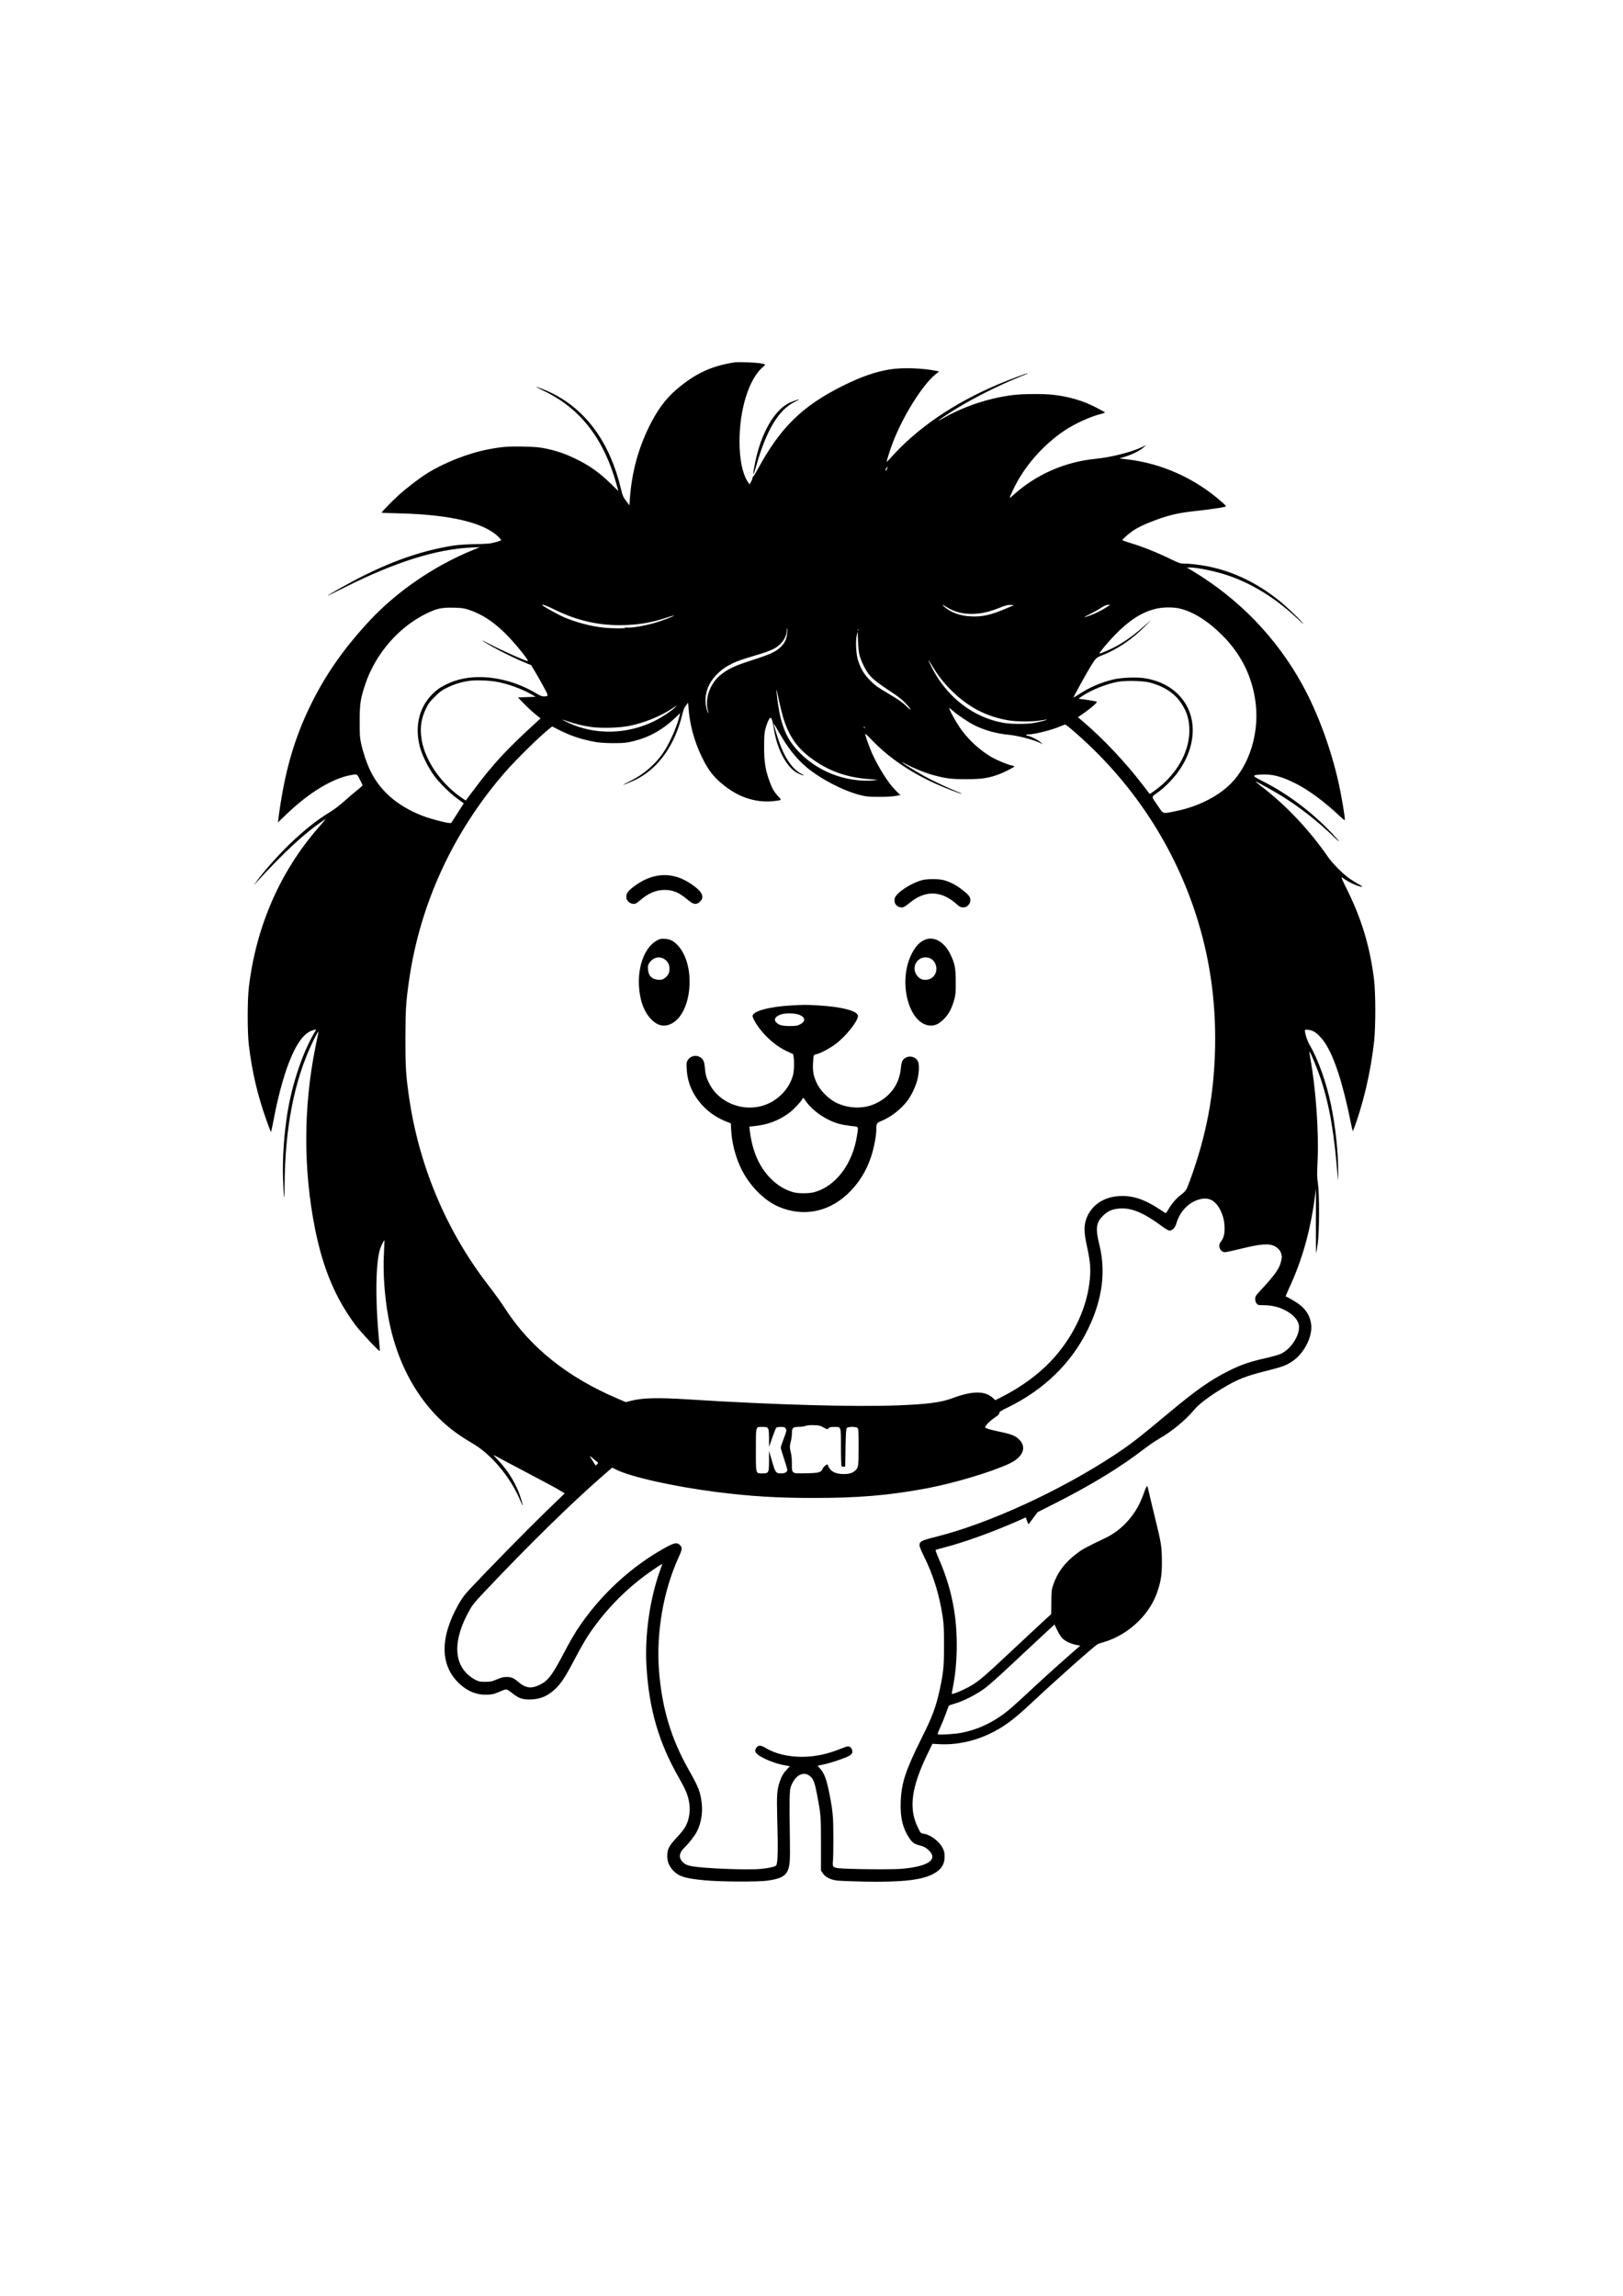 <?xml version="1.0" standalone="no"?>
<!DOCTYPE svg PUBLIC "-//W3C//DTD SVG 20010904//EN"
 "http://www.w3.org/TR/2001/REC-SVG-20010904/DTD/svg10.dtd">
<svg version="1.0" xmlns="http://www.w3.org/2000/svg"
 width="2480pt" height="3508pt" viewBox="0 0 2480 3508"
 preserveAspectRatio="xMidYMid meet">

<g transform="translate(0,3508) scale(0.1,-0.1)"
fill="#000000" stroke="none">
<path d="M11225 29544 c-353 -54 -604 -171 -890 -416 -167 -143 -299 -324
-422 -577 -168 -348 -260 -696 -289 -1099 l-6 -92 -50 66 c-46 60 -54 79 -79
183 -167 700 -524 1198 -1046 1460 -86 43 -232 101 -251 101 -4 0 56 -31 133
-69 550 -268 908 -734 1099 -1433 l25 -91 -112 110 c-182 177 -333 284 -550
388 -155 74 -276 116 -442 151 -99 21 -157 27 -336 31 -235 6 -341 -2 -553
-43 -308 -60 -673 -204 -936 -370 -121 -76 -327 -235 -436 -336 -95 -87 -254
-250 -254 -260 0 -3 123 -8 273 -11 789 -19 1309 -145 1526 -371 19 -20 32
-38 29 -41 -3 -3 -43 -16 -89 -29 -74 -21 -112 -25 -309 -29 -128 -3 -268 -12
-325 -21 -454 -72 -877 -213 -1370 -456 -164 -81 -537 -288 -559 -310 -5 -5
114 52 265 128 764 384 1398 583 1932 607 l132 6 -120 -49 c-588 -241 -1155
-631 -1572 -1080 -391 -422 -665 -813 -893 -1277 -259 -526 -407 -1049 -496
-1745 l-7 -55 125 120 c343 332 708 554 992 604 94 17 91 19 135 -69 23 -44
41 -83 41 -88 0 -5 -39 -40 -87 -78 -49 -39 -136 -114 -194 -166 -58 -53 -152
-124 -210 -160 -195 -121 -332 -226 -539 -414 -195 -176 -478 -490 -604 -669
l-28 -40 27 30 c424 465 750 768 1030 955 42 28 46 29 29 9 -11 -13 -54 -62
-95 -109 -588 -672 -955 -1512 -1066 -2440 -24 -204 -24 -687 0 -890 50 -410
131 -757 268 -1143 34 -95 64 -175 68 -179 4 -4 22 73 40 171 59 325 150 667
236 887 121 311 242 468 384 499 l34 7 -20 -33 c-184 -308 -342 -774 -418
-1224 -54 -329 -81 -714 -70 -1020 12 -336 22 -380 24 -105 5 870 144 1589
419 2170 58 123 107 208 98 170 -3 -14 -24 -113 -45 -220 -186 -919 -188
-1882 -6 -2788 121 -603 311 -1055 614 -1462 78 -105 364 -411 374 -400 2 3
-4 89 -14 191 -57 612 -48 1165 21 1374 19 57 58 131 64 124 2 -2 -2 -87 -7
-188 -17 -294 8 -660 68 -989 146 -796 548 -1448 1125 -1824 47 -31 117 -74
157 -97 281 -161 574 -506 725 -856 52 -120 58 -125 29 -25 -67 235 -189 442
-370 634 -60 63 -69 75 -41 59 19 -11 204 -110 410 -218 400 -211 542 -287
614 -332 l45 -28 -300 -290 c-273 -265 -877 -880 -1145 -1167 -88 -94 -122
-140 -178 -239 -290 -513 -283 -940 20 -1217 116 -107 251 -163 391 -163 93 0
135 9 229 51 36 17 76 30 88 30 13 0 52 -23 87 -52 103 -83 155 -102 274 -102
158 0 280 53 403 174 82 82 148 183 276 428 122 232 192 350 279 472 243 339
532 628 867 866 98 70 200 136 200 129 0 -2 -14 -42 -30 -87 -159 -434 -239
-990 -212 -1466 38 -659 187 -1173 496 -1712 92 -161 131 -249 150 -343 20
-95 20 -171 1 -262 -24 -111 -63 -178 -174 -297 -127 -136 -155 -187 -155
-288 -1 -92 30 -166 96 -233 88 -87 176 -114 473 -143 232 -23 821 -26 965 -5
182 26 260 62 300 140 38 76 45 149 40 471 -9 626 -7 759 13 820 28 82 81 155
131 180 70 34 121 26 178 -28 38 -35 62 -103 92 -264 59 -310 61 -324 61 -760
l0 -406 30 -44 c40 -57 116 -95 216 -108 42 -5 224 -12 405 -16 566 -11 875
21 1053 111 129 65 185 147 185 270 0 57 -5 81 -28 128 -54 107 -185 207 -294
223 -42 6 -44 8 -82 85 -150 297 -107 622 149 1146 l69 142 109 -6 c251 -13
521 43 761 157 216 103 366 213 637 467 393 368 955 867 1019 905 6 4 49 18
96 32 382 114 710 429 823 792 50 158 62 245 61 444 0 218 -10 280 -108 675
-35 143 -74 305 -86 360 -12 55 -26 106 -29 113 -5 8 -25 -35 -51 -105 -23
-65 -60 -151 -81 -191 -117 -221 -296 -397 -507 -498 -303 -145 -348 -169
-441 -240 -182 -136 -296 -291 -362 -489 -21 -62 -23 -90 -24 -252 l-2 -182
-144 -132 c-79 -73 -281 -261 -448 -418 -490 -460 -540 -501 -727 -594 -88
-44 -192 -83 -199 -75 -2 2 4 46 15 98 72 353 79 815 19 1184 -43 265 -122
530 -230 773 -33 75 -56 139 -52 143 4 4 57 19 118 35 309 79 725 228 1125
403 l135 60 19 -55 c10 -30 20 -52 22 -50 3 3 35 45 72 95 l67 90 285 144
c540 274 983 544 1343 822 65 50 166 119 224 153 203 116 406 284 543 448 70
84 233 207 425 322 229 138 354 188 650 263 275 69 323 87 422 152 177 119
307 369 289 556 -13 125 -70 226 -177 310 -49 38 -174 112 -212 125 -4 1 17
54 46 117 198 420 326 867 397 1390 l19 145 -2 -507 c-1 -279 1 -496 5 -481 4
15 15 86 25 157 24 177 25 745 1 910 -14 93 -14 142 -5 335 21 447 -26 1114
-112 1579 -10 57 -15 100 -10 95 19 -19 122 -270 169 -411 137 -412 213 -858
263 -1542 2 -25 4 14 5 85 4 300 -39 715 -109 1051 -71 346 -196 697 -329 924
-36 61 -69 164 -70 214 0 17 6 18 49 13 70 -8 119 -37 184 -107 101 -109 185
-274 275 -546 61 -182 141 -499 186 -735 19 -96 36 -167 40 -159 152 394 270
891 323 1370 24 220 24 728 0 935 -60 502 -191 939 -418 1393 -67 134 -90 188
-75 178 64 -47 163 -100 223 -122 103 -36 117 -29 33 17 -41 23 -104 62 -140
87 -96 68 -261 233 -321 321 -284 413 -652 804 -1026 1088 -52 40 -92 73 -87
73 17 0 309 -163 427 -238 263 -166 529 -376 756 -595 128 -124 117 -99 -21
47 -306 324 -678 603 -1065 797 -155 78 -156 87 -11 96 168 10 318 -30 538
-143 197 -101 428 -273 653 -484 73 -69 87 -78 87 -59 0 50 -53 365 -91 538
-117 532 -322 1091 -559 1521 -395 718 -968 1311 -1680 1739 l-85 51 43 0
c115 0 383 -54 567 -115 383 -126 758 -359 1095 -680 73 -70 92 -84 62 -49
-62 76 -248 251 -365 345 -340 271 -709 446 -1096 519 -130 24 -265 40 -349
40 -57 0 -76 6 -195 64 -234 114 -452 200 -659 261 -49 15 -88 30 -88 35 0 12
97 97 160 140 81 55 178 101 330 158 230 86 377 119 645 147 171 18 406 52
437 64 19 7 12 15 -58 77 -408 359 -921 588 -1448 647 l-111 13 90 28 c107 33
225 93 280 141 l40 36 -55 -27 c-164 -80 -481 -161 -722 -184 -468 -46 -910
-241 -1256 -555 -68 -62 -68 -61 -6 72 163 354 456 692 793 917 158 105 388
210 554 252 38 9 65 20 60 25 -4 4 -64 37 -133 73 -199 104 -421 169 -662 195
-143 16 -463 14 -607 -4 -372 -46 -754 -173 -1078 -359 -35 -20 -63 -34 -63
-31 0 6 153 108 265 177 287 177 659 362 997 499 59 23 106 44 104 46 -7 7
-288 -99 -466 -174 -683 -291 -1239 -674 -1643 -1132 -26 -29 -47 -49 -47 -44
0 22 55 195 95 298 155 402 452 876 649 1035 l56 45 -33 7 c-214 45 -527 56
-722 24 -221 -36 -440 -113 -718 -251 -623 -311 -956 -639 -1306 -1287 -29
-54 -57 -98 -62 -98 -5 0 -9 -9 -9 -19 0 -10 -11 -38 -23 -60 l-24 -42 -27 41
c-81 123 -126 342 -126 617 0 496 147 960 360 1138 46 39 46 38 -45 55 -63 12
-339 22 -390 14z m2327 -1630 c-12 -26 -18 -32 -20 -20 -2 10 4 26 14 37 25
27 26 24 6 -17z m-5087 -2143 c334 -165 651 -242 1002 -242 266 0 489 36 737
121 49 16 91 28 93 26 8 -8 -177 -79 -292 -112 -151 -44 -344 -77 -413 -72
-30 3 -47 1 -40 -3 18 -12 -186 -11 -317 1 -191 18 -436 82 -618 161 -75 33
-246 125 -307 166 -33 22 -33 23 -10 23 14 0 88 -31 165 -69z m5997 36 c124
-79 263 -113 429 -105 123 6 231 33 387 94 92 37 122 44 165 42 l52 -3 -122
-52 c-230 -98 -365 -129 -537 -120 -162 7 -305 59 -406 146 -46 40 -33 39 32
-2z m2448 -3 c-77 -50 -173 -97 -258 -128 -108 -39 -107 -32 4 23 54 27 131
69 169 95 50 32 80 46 105 46 l35 -1 -55 -35z m-9750 -39 c189 -61 364 -172
544 -345 135 -130 377 -423 361 -438 -11 -11 -367 146 -585 259 -163 84 -144
66 38 -38 145 -82 390 -201 517 -252 l80 -32 50 -82 c27 -45 87 -149 132 -232
90 -164 90 -163 12 -164 -26 -1 -56 11 -101 38 -405 246 -896 323 -1264 197
-80 -27 -194 -83 -244 -120 -272 -203 -376 -523 -286 -881 33 -129 132 -329
223 -450 89 -118 237 -263 355 -349 l95 -69 -97 -151 -97 -151 -39 3 c-64 6
-295 68 -395 107 -386 149 -655 383 -805 700 -54 114 -106 270 -136 405 -20
93 -22 133 -22 340 0 267 11 343 85 565 156 469 519 885 950 1089 148 71 225
86 399 82 125 -3 157 -7 230 -31z m10862 19 c211 -48 439 -192 663 -418 289
-290 460 -646 504 -1048 50 -451 -102 -930 -383 -1211 -200 -200 -510 -354
-848 -421 -202 -40 -174 -50 -273 94 -97 142 -99 118 15 200 35 25 100 81 145
126 429 422 505 992 178 1345 -133 143 -322 237 -544 269 -115 17 -346 8 -460
-19 -187 -43 -372 -122 -528 -225 -47 -31 -86 -54 -88 -53 -4 5 197 371 258
469 82 134 90 141 171 173 245 95 479 255 683 466 l80 83 -90 -80 c-190 -169
-344 -278 -510 -359 -98 -47 -195 -86 -195 -78 0 17 130 173 230 276 214 222
408 349 614 402 112 30 271 33 378 9z m-5994 -376 c-6 -93 -39 -159 -110 -223
-73 -66 -157 -104 -412 -186 -253 -82 -337 -118 -442 -190 -97 -67 -155 -134
-205 -234 -61 -124 -73 -262 -34 -380 6 -19 6 -19 -6 -1 -21 33 -39 119 -39
186 0 139 56 273 159 382 113 121 245 195 464 262 64 20 170 52 235 72 64 20
147 52 185 71 117 62 197 173 197 276 0 20 3 37 6 37 4 0 4 -33 2 -72z m1089
40 c-3 -8 -6 -5 -6 6 -1 11 2 17 5 13 3 -3 4 -12 1 -19z m17 -378 c24 -90 84
-214 138 -285 58 -75 131 -134 333 -267 114 -75 179 -126 227 -176 98 -105
113 -143 19 -52 -61 60 -115 98 -271 190 -167 99 -207 127 -280 200 -94 93
-149 185 -190 315 -29 92 -39 288 -19 378 l14 62 6 -150 c4 -93 12 -175 23
-215z m1120 -178 c86 -142 168 -246 290 -367 255 -251 532 -395 872 -451 126
-21 367 -21 489 0 49 8 91 14 92 12 6 -6 -113 -36 -199 -51 -111 -20 -340 -19
-459 1 -465 79 -874 395 -1103 851 -25 51 -46 96 -46 99 0 11 2 7 64 -94z
m-6674 -226 c175 -31 386 -106 536 -192 l69 -39 -135 -5 -135 -5 92 -96 c51
-53 129 -125 173 -160 l80 -64 -38 -35 c-479 -436 -682 -655 -980 -1053 l-125
-167 -26 17 c-329 212 -589 575 -646 900 -32 180 -13 328 62 483 39 82 58 108
137 185 78 79 105 98 196 143 107 52 213 84 336 101 89 13 296 6 404 -13z
m9992 -14 c220 -59 380 -166 481 -320 85 -129 121 -251 121 -412 0 -292 -151
-593 -417 -829 -70 -61 -186 -146 -191 -139 -1 1 -47 61 -101 132 -263 344
-600 703 -912 969 l-82 70 77 53 c121 83 227 176 211 184 -13 7 -182 35 -254
42 -29 3 -28 5 35 46 145 96 365 183 540 216 124 22 387 16 492 -12z m-5593
-572 c98 -294 237 -471 509 -648 225 -147 478 -230 777 -254 l150 -12 -70 -9
c-38 -4 -117 -5 -175 -2 -361 21 -700 172 -950 425 -151 152 -232 299 -291
529 -23 88 -55 292 -63 401 -5 60 2 35 34 -119 22 -106 58 -247 79 -311z
m-1423 -70 c53 -263 177 -557 309 -733 101 -133 274 -270 439 -348 160 -75
345 -107 509 -89 139 16 136 13 79 73 -63 67 -96 125 -137 241 -60 168 -80
293 -79 516 0 150 4 211 17 263 20 80 53 162 73 178 20 16 39 -35 59 -166 49
-320 201 -599 370 -680 78 -38 120 -43 48 -6 -118 61 -225 202 -308 408 -40
97 -119 352 -113 359 2 1 38 -59 81 -134 132 -234 260 -396 416 -529 205 -175
553 -358 811 -426 106 -27 129 -30 290 -31 106 -1 207 4 257 13 l81 13 -72 72
c-109 108 -257 340 -360 566 -40 87 -106 273 -106 298 0 7 46 -34 102 -93 252
-264 570 -483 965 -664 138 -63 402 -165 409 -158 2 2 -29 17 -68 32 -123 48
-381 169 -500 235 -121 68 -348 208 -348 216 0 3 37 -15 83 -39 107 -58 287
-130 407 -161 190 -51 271 -60 495 -60 229 0 334 15 487 70 79 28 248 113 248
125 0 4 -17 10 -37 14 -65 12 -238 84 -320 133 -170 102 -323 241 -443 400
-69 92 -160 249 -190 326 -10 28 -8 27 42 -17 77 -68 241 -178 333 -225 156
-78 344 -131 525 -147 138 -13 376 -74 475 -121 l50 -25 -39 35 c-37 34 -167
96 -200 96 -9 0 -16 5 -16 10 0 6 16 10 34 10 94 0 367 70 495 126 29 13 60
24 67 24 8 0 62 -41 120 -92 869 -746 1509 -1696 1865 -2770 220 -666 320
-1343 306 -2068 -15 -726 -131 -1341 -384 -2035 -57 -156 -58 -157 -152 -230
-61 -46 -134 -135 -181 -217 -20 -37 -36 -55 -43 -50 -7 4 -51 33 -98 64 -225
147 -405 206 -603 195 -229 -12 -406 -124 -491 -308 -55 -121 -57 -232 -6
-459 55 -250 63 -370 36 -573 -54 -413 -265 -839 -585 -1180 -196 -208 -467
-405 -760 -552 l-91 -46 -45 40 c-119 105 -314 102 -611 -10 -171 -64 -371
-91 -818 -109 -673 -27 -1912 8 -3208 90 -469 30 -704 25 -883 -20 l-82 -21
-141 61 c-746 319 -1312 771 -1691 1350 -92 141 -136 201 -295 410 -629 823
-1044 1824 -1189 2870 -45 323 -51 423 -51 870 1 443 8 550 56 885 168 1171
678 2275 1473 3185 174 199 544 561 682 667 l32 24 108 -55 c185 -92 344 -144
554 -182 116 -21 403 -24 499 -5 284 56 503 171 720 376 l74 70 -8 -35 c-32
-151 -149 -418 -247 -564 -119 -179 -299 -335 -503 -436 -66 -33 -117 -60
-113 -60 17 0 168 64 228 97 327 178 564 521 675 976 18 73 32 108 57 140 l33
41 8 -104 c4 -58 19 -161 33 -230z m-256 249 c-67 -59 -193 -141 -295 -192
-419 -209 -911 -220 -1318 -30 -53 26 -96 47 -94 49 1 1 40 -10 85 -27 115
-40 218 -65 352 -85 156 -22 429 -15 584 16 223 44 475 145 646 259 41 27 77
50 80 50 3 0 -15 -18 -40 -40z m2914 -295 c3 -8 2 -12 -4 -9 -6 3 -10 10 -10
16 0 14 7 11 14 -7z m5268 -7206 c61 -18 123 -79 163 -161 48 -98 66 -176 67
-283 1 -95 -16 -153 -62 -211 -45 -58 -3 -153 69 -153 16 0 119 22 229 49 316
78 440 88 530 42 47 -24 90 -72 98 -109 3 -15 7 -33 10 -40 6 -22 -15 -114
-40 -166 -32 -71 -111 -172 -248 -321 -113 -121 -118 -129 -118 -169 0 -29 7
-52 21 -70 19 -24 26 -26 103 -26 162 0 305 -45 421 -132 81 -62 125 -133 125
-203 0 -146 -131 -339 -276 -407 -35 -16 -138 -46 -238 -68 -240 -54 -372 -99
-566 -196 -270 -135 -497 -294 -906 -636 -461 -385 -592 -487 -829 -643 -837
-552 -1935 -1055 -2735 -1254 -223 -56 -250 -70 -250 -132 0 -16 28 -86 64
-157 148 -295 240 -594 293 -947 14 -95 18 -183 18 -420 0 -320 -8 -408 -61
-657 -59 -278 -113 -427 -282 -763 -245 -492 -309 -686 -319 -975 -8 -235 29
-395 127 -545 47 -72 81 -98 155 -116 66 -16 103 -35 143 -73 154 -144 -1
-252 -413 -287 -149 -13 -841 -6 -964 10 -84 10 -93 22 -83 115 4 39 7 202 6
361 0 301 -8 393 -55 635 -47 242 -80 335 -148 411 l-38 43 85 18 c96 19 275
77 366 118 72 32 92 61 75 110 -11 31 -35 50 -65 50 -9 0 -61 -18 -116 -40
-202 -81 -391 -120 -584 -120 -217 0 -415 49 -563 140 -61 38 -102 39 -130 4
-47 -60 -17 -103 120 -170 98 -49 222 -89 319 -105 l70 -12 -43 -46 c-57 -61
-83 -105 -112 -190 -43 -128 -48 -198 -39 -546 14 -494 10 -693 -15 -733 -11
-19 -100 -40 -221 -53 -201 -22 -898 5 -1080 42 -71 15 -100 30 -139 74 -54
62 -41 133 39 210 65 62 158 181 190 246 65 128 91 291 71 444 -22 168 -49
234 -195 493 -271 477 -411 944 -456 1516 -45 580 66 1225 301 1737 55 120 58
148 14 189 -38 36 -82 29 -192 -30 -541 -291 -1035 -748 -1379 -1276 -42 -65
-123 -205 -179 -313 -198 -378 -256 -456 -387 -520 -129 -64 -217 -52 -327 42
-72 62 -107 77 -181 77 -48 0 -79 -8 -148 -37 -79 -34 -95 -37 -177 -37 -79 0
-97 3 -146 28 -31 15 -81 49 -110 74 -234 205 -229 556 15 991 48 86 83 128
244 298 662 700 1300 1326 1786 1751 l150 130 57 -28 c224 -114 890 -262 1542
-345 528 -66 915 -90 1487 -90 674 0 1127 38 1690 141 428 78 1016 253 1296
385 208 99 268 250 145 369 -58 57 -121 81 -307 119 -78 16 -158 37 -178 46
l-36 17 18 30 c18 32 78 85 155 137 32 22 47 39 47 54 0 18 22 33 128 84 556
271 976 680 1227 1197 219 450 276 873 174 1288 -62 250 -51 338 55 444 73 73
143 103 257 111 179 13 368 -66 644 -271 58 -43 99 -66 116 -66 44 0 86 43
104 108 51 176 177 313 333 363 67 21 120 23 174 7z m-5898 -3486 c59 -32 60
-32 78 -12 15 16 32 20 85 20 108 0 103 15 103 -309 0 -152 4 -282 9 -289 4
-8 19 -12 32 -10 l24 3 5 286 c4 222 8 290 19 302 19 23 143 24 165 1 14 -13
16 -54 16 -290 0 -302 -3 -319 -59 -367 -40 -33 -89 -47 -171 -47 -133 0 -210
46 -243 144 -5 16 -64 -31 -76 -62 -24 -57 -57 -67 -253 -70 -226 -5 -218 -10
-218 151 0 70 -6 130 -15 161 -8 27 -15 68 -15 91 0 23 7 64 15 91 8 27 15 76
15 109 0 91 14 105 103 106 40 0 88 7 107 15 23 9 65 13 125 11 80 -2 97 -6
149 -35z m-850 -14 c13 -17 16 -52 17 -153 l0 -130 48 137 c27 76 54 144 61
153 8 10 31 15 71 15 52 0 60 -3 75 -26 17 -24 16 -29 -29 -149 -26 -67 -47
-131 -47 -142 0 -10 23 -86 50 -168 28 -82 50 -159 50 -172 0 -33 -37 -53 -96
-53 -78 0 -86 12 -138 190 l-45 155 0 -152 c-1 -186 -5 -193 -101 -193 -104 0
-100 -15 -100 357 0 373 -6 353 101 353 59 0 70 -3 83 -22z m-2595 -525 c3 -2
-4 -13 -16 -24 l-20 -20 -44 68 c-61 94 -60 95 12 33 35 -30 66 -56 68 -57z
m7097 -2685 c47 -45 128 -82 210 -98 l62 -12 -82 -70 c-140 -121 -405 -358
-556 -498 -80 -74 -210 -195 -289 -267 -165 -153 -265 -231 -396 -308 -159
-94 -326 -156 -505 -190 -93 -17 -318 -32 -343 -22 -14 5 -9 21 27 99 24 51
63 147 87 213 23 66 45 123 48 127 4 4 47 19 96 33 129 37 330 140 455 233 58
43 229 195 380 338 152 142 368 344 480 448 l203 188 42 -88 c26 -54 58 -104
81 -126z"/>
<path d="M10015 21695 c-121 -26 -233 -83 -353 -177 -70 -56 -92 -90 -92 -142
0 -66 76 -121 139 -101 12 3 43 25 69 48 130 112 247 162 382 161 128 -1 218
-40 348 -150 91 -77 135 -82 193 -24 54 53 36 125 -48 195 -207 174 -420 238
-638 190z"/>
<path d="M14091 21634 c-175 -47 -397 -194 -419 -278 -17 -61 15 -119 75 -135
46 -13 71 -2 150 63 240 199 484 194 721 -17 51 -46 69 -53 122 -48 35 3 79
48 86 88 9 49 -11 87 -75 141 -112 96 -221 157 -336 187 -75 19 -251 19 -324
-1z"/>
<path d="M10044 20715 c-181 -92 -296 -374 -281 -689 11 -227 78 -408 191
-522 100 -100 204 -119 315 -58 308 167 366 882 95 1183 -66 74 -121 103 -202
108 -58 4 -74 1 -118 -22z m115 -293 c49 -36 71 -80 71 -142 0 -66 -24 -110
-80 -148 -29 -20 -44 -23 -93 -20 -97 7 -149 61 -155 161 -3 52 0 67 20 96 59
87 161 110 237 53z"/>
<path d="M14143 20727 c-91 -34 -161 -110 -223 -242 -196 -417 -35 -1035 279
-1072 80 -9 144 19 222 96 76 76 124 167 161 301 20 75 23 107 22 270 0 213
-15 285 -85 427 -90 181 -241 270 -376 220z m79 -293 c76 -39 110 -151 69
-231 -27 -55 -72 -85 -132 -91 -60 -6 -100 10 -139 54 -127 146 30 354 202
268z"/>
<path d="M12087 19719 c-330 -18 -587 -88 -587 -160 0 -28 40 -103 93 -175
117 -159 277 -294 434 -366 l92 -42 8 -46 c13 -75 7 -221 -12 -285 -56 -194
-210 -360 -405 -438 -330 -130 -719 13 -874 322 -43 84 -56 133 -66 243 -6 65
-14 96 -31 119 -57 80 -179 76 -230 -8 -20 -32 -21 -44 -16 -137 13 -217 96
-403 256 -570 101 -105 226 -185 372 -240 l46 -18 6 -106 c10 -190 64 -402
149 -579 125 -263 356 -498 585 -593 365 -152 749 -79 1044 199 167 156 290
352 363 580 40 122 76 312 76 396 0 99 6 110 68 135 152 61 310 183 407 313
64 84 130 226 154 327 27 112 30 234 7 277 -46 90 -183 95 -235 9 -11 -19 -21
-61 -25 -110 -21 -245 -159 -439 -388 -546 -183 -86 -415 -79 -608 17 -107 54
-234 180 -283 283 -55 113 -70 185 -64 310 2 58 8 112 11 122 4 9 22 19 40 22
57 11 207 90 293 155 158 119 343 350 343 429 0 76 -242 141 -610 162 -192 11
-199 11 -413 -1z m135 -146 c88 -40 88 -101 1 -144 -41 -21 -63 -24 -153 -24
-114 0 -163 12 -204 50 -49 46 -24 95 64 126 75 27 224 22 292 -8z m80 -1300
c105 -159 318 -307 518 -362 41 -12 123 -26 182 -33 125 -13 116 1 93 -148
-66 -434 -328 -779 -660 -865 -76 -20 -232 -20 -306 -1 -128 34 -244 103 -348
206 -182 182 -288 427 -325 747 l-6 51 67 7 c211 20 387 86 546 206 64 48 173
163 197 209 6 11 12 20 14 20 2 0 15 -17 28 -37z"/>
<path d="M12140 28957 c-36 -12 -86 -34 -111 -49 -216 -127 -402 -464 -490
-892 -43 -212 -36 -240 16 -56 152 542 342 860 586 979 94 46 94 51 -1 18z"/>
</g>
</svg>
